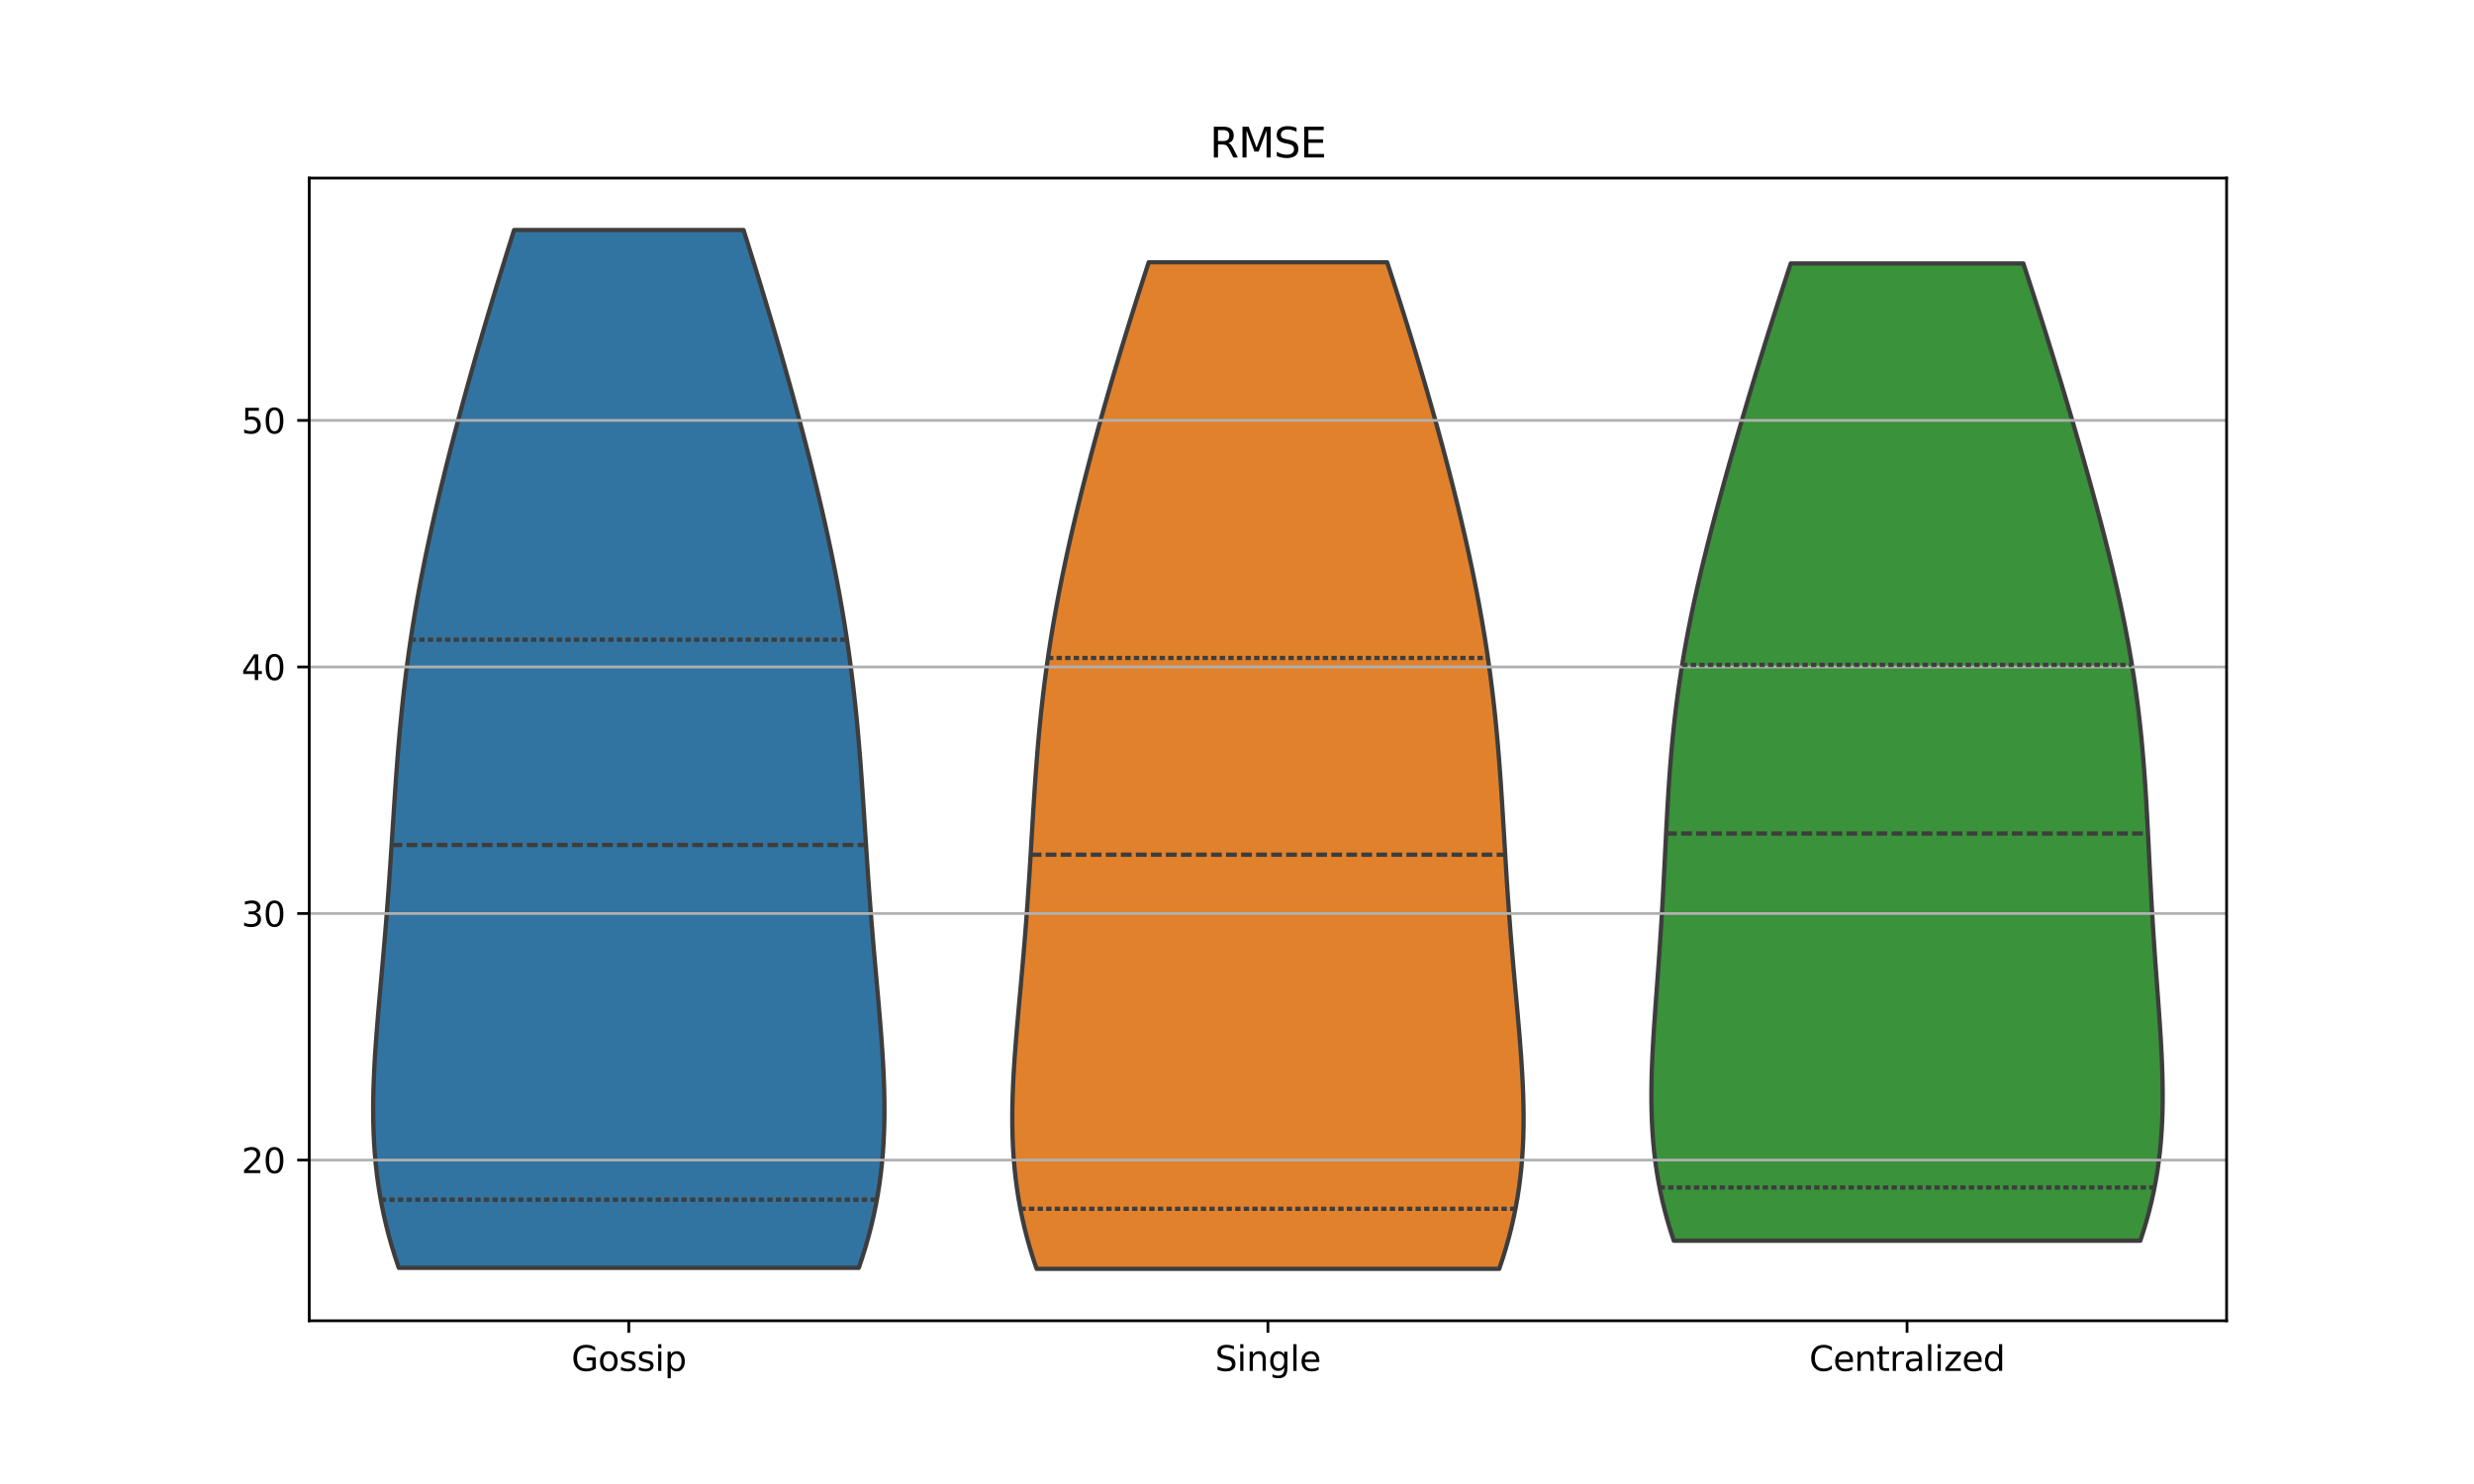 <?xml version="1.0" encoding="utf-8" standalone="no"?>
<!DOCTYPE svg PUBLIC "-//W3C//DTD SVG 1.1//EN"
  "http://www.w3.org/Graphics/SVG/1.1/DTD/svg11.dtd">
<svg xmlns:xlink="http://www.w3.org/1999/xlink" width="720pt" height="432pt" viewBox="0 0 720 432" xmlns="http://www.w3.org/2000/svg" version="1.1">
 <defs>
  <style type="text/css">*{stroke-linejoin: round; stroke-linecap: butt}</style>
 </defs>
 <g id="figure_1">
  <g id="patch_1">
   <path d="M 0 432 
L 720 432 
L 720 0 
L 0 0 
z
" style="fill: #ffffff"/>
  </g>
  <g id="axes_1">
   <g id="patch_2">
    <path d="M 90 384.48 
L 648 384.48 
L 648 51.84 
L 90 51.84 
z
" style="fill: #ffffff"/>
   </g>
   <g id="PolyCollection_1">
    <defs>
     <path id="m484d1e6fe6" d="M 249.94 -62.929 
L 116.06 -62.929 
L 115.036 -65.981 
L 114.089 -69.032 
L 113.221 -72.084 
L 112.432 -75.136 
L 111.723 -78.187 
L 111.091 -81.239 
L 110.537 -84.29 
L 110.058 -87.342 
L 109.653 -90.394 
L 109.319 -93.445 
L 109.053 -96.497 
L 108.852 -99.549 
L 108.712 -102.6 
L 108.63 -105.652 
L 108.6 -108.703 
L 108.619 -111.755 
L 108.683 -114.807 
L 108.786 -117.858 
L 108.924 -120.91 
L 109.094 -123.962 
L 109.289 -127.013 
L 109.507 -130.065 
L 109.743 -133.116 
L 109.992 -136.168 
L 110.252 -139.22 
L 110.519 -142.271 
L 110.79 -145.323 
L 111.061 -148.375 
L 111.332 -151.426 
L 111.599 -154.478 
L 111.861 -157.529 
L 112.117 -160.581 
L 112.366 -163.633 
L 112.607 -166.684 
L 112.84 -169.736 
L 113.065 -172.788 
L 113.283 -175.839 
L 113.494 -178.891 
L 113.7 -181.942 
L 113.901 -184.994 
L 114.099 -188.046 
L 114.295 -191.097 
L 114.492 -194.149 
L 114.691 -197.201 
L 114.893 -200.252 
L 115.102 -203.304 
L 115.318 -206.355 
L 115.544 -209.407 
L 115.781 -212.459 
L 116.032 -215.51 
L 116.297 -218.562 
L 116.578 -221.614 
L 116.878 -224.665 
L 117.196 -227.717 
L 117.534 -230.768 
L 117.893 -233.82 
L 118.273 -236.872 
L 118.676 -239.923 
L 119.101 -242.975 
L 119.549 -246.027 
L 120.02 -249.078 
L 120.513 -252.13 
L 121.029 -255.181 
L 121.567 -258.233 
L 122.126 -261.285 
L 122.707 -264.336 
L 123.308 -267.388 
L 123.928 -270.44 
L 124.568 -273.491 
L 125.226 -276.543 
L 125.901 -279.594 
L 126.593 -282.646 
L 127.301 -285.698 
L 128.023 -288.749 
L 128.761 -291.801 
L 129.512 -294.853 
L 130.276 -297.904 
L 131.052 -300.956 
L 131.841 -304.007 
L 132.641 -307.059 
L 133.452 -310.111 
L 134.273 -313.162 
L 135.105 -316.214 
L 135.948 -319.266 
L 136.8 -322.317 
L 137.661 -325.369 
L 138.532 -328.42 
L 139.412 -331.472 
L 140.301 -334.524 
L 141.199 -337.575 
L 142.105 -340.627 
L 143.019 -343.679 
L 143.941 -346.73 
L 144.87 -349.782 
L 145.807 -352.833 
L 146.75 -355.885 
L 147.699 -358.937 
L 148.653 -361.988 
L 149.611 -365.04 
L 216.389 -365.04 
L 216.389 -365.04 
L 217.347 -361.988 
L 218.301 -358.937 
L 219.25 -355.885 
L 220.193 -352.833 
L 221.13 -349.782 
L 222.059 -346.73 
L 222.981 -343.679 
L 223.895 -340.627 
L 224.801 -337.575 
L 225.699 -334.524 
L 226.588 -331.472 
L 227.468 -328.42 
L 228.339 -325.369 
L 229.2 -322.317 
L 230.052 -319.266 
L 230.895 -316.214 
L 231.727 -313.162 
L 232.548 -310.111 
L 233.359 -307.059 
L 234.159 -304.007 
L 234.948 -300.956 
L 235.724 -297.904 
L 236.488 -294.853 
L 237.239 -291.801 
L 237.977 -288.749 
L 238.699 -285.698 
L 239.407 -282.646 
L 240.099 -279.594 
L 240.774 -276.543 
L 241.432 -273.491 
L 242.072 -270.44 
L 242.692 -267.388 
L 243.293 -264.336 
L 243.874 -261.285 
L 244.433 -258.233 
L 244.971 -255.181 
L 245.487 -252.13 
L 245.98 -249.078 
L 246.451 -246.027 
L 246.899 -242.975 
L 247.324 -239.923 
L 247.727 -236.872 
L 248.107 -233.82 
L 248.466 -230.768 
L 248.804 -227.717 
L 249.122 -224.665 
L 249.422 -221.614 
L 249.703 -218.562 
L 249.968 -215.51 
L 250.219 -212.459 
L 250.456 -209.407 
L 250.682 -206.355 
L 250.898 -203.304 
L 251.107 -200.252 
L 251.309 -197.201 
L 251.508 -194.149 
L 251.705 -191.097 
L 251.901 -188.046 
L 252.099 -184.994 
L 252.3 -181.942 
L 252.506 -178.891 
L 252.717 -175.839 
L 252.935 -172.788 
L 253.16 -169.736 
L 253.393 -166.684 
L 253.634 -163.633 
L 253.883 -160.581 
L 254.139 -157.529 
L 254.401 -154.478 
L 254.668 -151.426 
L 254.939 -148.375 
L 255.21 -145.323 
L 255.481 -142.271 
L 255.748 -139.22 
L 256.008 -136.168 
L 256.257 -133.116 
L 256.493 -130.065 
L 256.711 -127.013 
L 256.906 -123.962 
L 257.076 -120.91 
L 257.214 -117.858 
L 257.317 -114.807 
L 257.381 -111.755 
L 257.4 -108.703 
L 257.37 -105.652 
L 257.288 -102.6 
L 257.148 -99.549 
L 256.947 -96.497 
L 256.681 -93.445 
L 256.347 -90.394 
L 255.942 -87.342 
L 255.463 -84.29 
L 254.909 -81.239 
L 254.277 -78.187 
L 253.568 -75.136 
L 252.779 -72.084 
L 251.911 -69.032 
L 250.964 -65.981 
L 249.94 -62.929 
z
" style="stroke: #3d3d3d; stroke-width: 1.25"/>
    </defs>
    <g clip-path="url(#pd15a2eb1e4)">
     <use xlink:href="#m484d1e6fe6" x="0" y="432" style="fill: #3274a1; stroke: #3d3d3d; stroke-width: 1.25"/>
    </g>
   </g>
   <g id="PolyCollection_2">
    <defs>
     <path id="m1641723a53" d="M 436.319 -62.64 
L 301.681 -62.64 
L 300.69 -65.6 
L 299.777 -68.559 
L 298.942 -71.519 
L 298.184 -74.479 
L 297.504 -77.439 
L 296.902 -80.398 
L 296.375 -83.358 
L 295.922 -86.318 
L 295.542 -89.277 
L 295.231 -92.237 
L 294.986 -95.197 
L 294.804 -98.156 
L 294.682 -101.116 
L 294.615 -104.076 
L 294.6 -107.036 
L 294.632 -109.995 
L 294.706 -112.955 
L 294.819 -115.915 
L 294.965 -118.874 
L 295.141 -121.834 
L 295.342 -124.794 
L 295.563 -127.753 
L 295.8 -130.713 
L 296.051 -133.673 
L 296.31 -136.633 
L 296.575 -139.592 
L 296.843 -142.552 
L 297.11 -145.512 
L 297.375 -148.471 
L 297.636 -151.431 
L 297.89 -154.391 
L 298.137 -157.351 
L 298.376 -160.31 
L 298.606 -163.27 
L 298.827 -166.23 
L 299.039 -169.189 
L 299.243 -172.149 
L 299.438 -175.109 
L 299.628 -178.068 
L 299.811 -181.028 
L 299.99 -183.988 
L 300.167 -186.948 
L 300.343 -189.907 
L 300.521 -192.867 
L 300.701 -195.827 
L 300.886 -198.786 
L 301.078 -201.746 
L 301.278 -204.706 
L 301.49 -207.665 
L 301.713 -210.625 
L 301.951 -213.585 
L 302.205 -216.545 
L 302.476 -219.504 
L 302.765 -222.464 
L 303.074 -225.424 
L 303.404 -228.383 
L 303.754 -231.343 
L 304.127 -234.303 
L 304.522 -237.263 
L 304.94 -240.222 
L 305.381 -243.182 
L 305.844 -246.142 
L 306.33 -249.101 
L 306.839 -252.061 
L 307.369 -255.021 
L 307.92 -257.98 
L 308.492 -260.94 
L 309.085 -263.9 
L 309.696 -266.86 
L 310.326 -269.819 
L 310.975 -272.779 
L 311.64 -275.739 
L 312.322 -278.698 
L 313.019 -281.658 
L 313.731 -284.618 
L 314.458 -287.577 
L 315.198 -290.537 
L 315.952 -293.497 
L 316.719 -296.457 
L 317.497 -299.416 
L 318.288 -302.376 
L 319.091 -305.336 
L 319.904 -308.295 
L 320.729 -311.255 
L 321.565 -314.215 
L 322.412 -317.175 
L 323.269 -320.134 
L 324.137 -323.094 
L 325.015 -326.054 
L 325.903 -329.013 
L 326.801 -331.973 
L 327.709 -334.933 
L 328.626 -337.892 
L 329.552 -340.852 
L 330.487 -343.812 
L 331.431 -346.772 
L 332.382 -349.731 
L 333.34 -352.691 
L 334.304 -355.651 
L 403.696 -355.651 
L 403.696 -355.651 
L 404.66 -352.691 
L 405.618 -349.731 
L 406.569 -346.772 
L 407.513 -343.812 
L 408.448 -340.852 
L 409.374 -337.892 
L 410.291 -334.933 
L 411.199 -331.973 
L 412.097 -329.013 
L 412.985 -326.054 
L 413.863 -323.094 
L 414.731 -320.134 
L 415.588 -317.175 
L 416.435 -314.215 
L 417.271 -311.255 
L 418.096 -308.295 
L 418.909 -305.336 
L 419.712 -302.376 
L 420.503 -299.416 
L 421.281 -296.457 
L 422.048 -293.497 
L 422.802 -290.537 
L 423.542 -287.577 
L 424.269 -284.618 
L 424.981 -281.658 
L 425.678 -278.698 
L 426.36 -275.739 
L 427.025 -272.779 
L 427.674 -269.819 
L 428.304 -266.86 
L 428.915 -263.9 
L 429.508 -260.94 
L 430.08 -257.98 
L 430.631 -255.021 
L 431.161 -252.061 
L 431.67 -249.101 
L 432.156 -246.142 
L 432.619 -243.182 
L 433.06 -240.222 
L 433.478 -237.263 
L 433.873 -234.303 
L 434.246 -231.343 
L 434.596 -228.383 
L 434.926 -225.424 
L 435.235 -222.464 
L 435.524 -219.504 
L 435.795 -216.545 
L 436.049 -213.585 
L 436.287 -210.625 
L 436.51 -207.665 
L 436.722 -204.706 
L 436.922 -201.746 
L 437.114 -198.786 
L 437.299 -195.827 
L 437.479 -192.867 
L 437.657 -189.907 
L 437.833 -186.948 
L 438.01 -183.988 
L 438.189 -181.028 
L 438.372 -178.068 
L 438.562 -175.109 
L 438.757 -172.149 
L 438.961 -169.189 
L 439.173 -166.23 
L 439.394 -163.27 
L 439.624 -160.31 
L 439.863 -157.351 
L 440.11 -154.391 
L 440.364 -151.431 
L 440.625 -148.471 
L 440.89 -145.512 
L 441.157 -142.552 
L 441.425 -139.592 
L 441.69 -136.633 
L 441.949 -133.673 
L 442.2 -130.713 
L 442.437 -127.753 
L 442.658 -124.794 
L 442.859 -121.834 
L 443.035 -118.874 
L 443.181 -115.915 
L 443.294 -112.955 
L 443.368 -109.995 
L 443.4 -107.036 
L 443.385 -104.076 
L 443.318 -101.116 
L 443.196 -98.156 
L 443.014 -95.197 
L 442.769 -92.237 
L 442.458 -89.277 
L 442.078 -86.318 
L 441.625 -83.358 
L 441.098 -80.398 
L 440.496 -77.439 
L 439.816 -74.479 
L 439.058 -71.519 
L 438.223 -68.559 
L 437.31 -65.6 
L 436.319 -62.64 
z
" style="stroke: #3d3d3d; stroke-width: 1.25"/>
    </defs>
    <g clip-path="url(#pd15a2eb1e4)">
     <use xlink:href="#m1641723a53" x="0" y="432" style="fill: #e1812c; stroke: #3d3d3d; stroke-width: 1.25"/>
    </g>
   </g>
   <g id="PolyCollection_3">
    <defs>
     <path id="m04beec6458" d="M 622.89 -70.829 
L 487.11 -70.829 
L 486.174 -73.702 
L 485.315 -76.576 
L 484.532 -79.449 
L 483.827 -82.322 
L 483.198 -85.196 
L 482.644 -88.069 
L 482.163 -90.943 
L 481.753 -93.816 
L 481.411 -96.69 
L 481.135 -99.563 
L 480.92 -102.437 
L 480.763 -105.31 
L 480.66 -108.184 
L 480.607 -111.057 
L 480.6 -113.931 
L 480.634 -116.804 
L 480.703 -119.678 
L 480.805 -122.551 
L 480.935 -125.425 
L 481.087 -128.298 
L 481.259 -131.172 
L 481.445 -134.045 
L 481.643 -136.919 
L 481.848 -139.792 
L 482.058 -142.666 
L 482.269 -145.539 
L 482.48 -148.412 
L 482.688 -151.286 
L 482.891 -154.159 
L 483.087 -157.033 
L 483.277 -159.906 
L 483.46 -162.78 
L 483.635 -165.653 
L 483.802 -168.527 
L 483.962 -171.4 
L 484.116 -174.274 
L 484.264 -177.147 
L 484.409 -180.021 
L 484.552 -182.894 
L 484.694 -185.768 
L 484.838 -188.641 
L 484.986 -191.515 
L 485.139 -194.388 
L 485.299 -197.262 
L 485.47 -200.135 
L 485.653 -203.009 
L 485.85 -205.882 
L 486.063 -208.756 
L 486.293 -211.629 
L 486.544 -214.503 
L 486.815 -217.376 
L 487.109 -220.249 
L 487.426 -223.123 
L 487.768 -225.996 
L 488.136 -228.87 
L 488.528 -231.743 
L 488.947 -234.617 
L 489.392 -237.49 
L 489.864 -240.364 
L 490.36 -243.237 
L 490.883 -246.111 
L 491.429 -248.984 
L 492 -251.858 
L 492.594 -254.731 
L 493.209 -257.605 
L 493.846 -260.478 
L 494.502 -263.352 
L 495.177 -266.225 
L 495.869 -269.099 
L 496.578 -271.972 
L 497.302 -274.846 
L 498.04 -277.719 
L 498.791 -280.593 
L 499.553 -283.466 
L 500.327 -286.339 
L 501.111 -289.213 
L 501.904 -292.086 
L 502.706 -294.96 
L 503.516 -297.833 
L 504.334 -300.707 
L 505.159 -303.58 
L 505.992 -306.454 
L 506.831 -309.327 
L 507.677 -312.201 
L 508.529 -315.074 
L 509.388 -317.948 
L 510.254 -320.821 
L 511.126 -323.695 
L 512.005 -326.568 
L 512.891 -329.442 
L 513.783 -332.315 
L 514.683 -335.189 
L 515.588 -338.062 
L 516.501 -340.936 
L 517.42 -343.809 
L 518.345 -346.683 
L 519.276 -349.556 
L 520.212 -352.429 
L 521.153 -355.303 
L 588.847 -355.303 
L 588.847 -355.303 
L 589.788 -352.429 
L 590.724 -349.556 
L 591.655 -346.683 
L 592.58 -343.809 
L 593.499 -340.936 
L 594.412 -338.062 
L 595.317 -335.189 
L 596.217 -332.315 
L 597.109 -329.442 
L 597.995 -326.568 
L 598.874 -323.695 
L 599.746 -320.821 
L 600.612 -317.948 
L 601.471 -315.074 
L 602.323 -312.201 
L 603.169 -309.327 
L 604.008 -306.454 
L 604.841 -303.58 
L 605.666 -300.707 
L 606.484 -297.833 
L 607.294 -294.96 
L 608.096 -292.086 
L 608.889 -289.213 
L 609.673 -286.339 
L 610.447 -283.466 
L 611.209 -280.593 
L 611.96 -277.719 
L 612.698 -274.846 
L 613.422 -271.972 
L 614.131 -269.099 
L 614.823 -266.225 
L 615.498 -263.352 
L 616.154 -260.478 
L 616.791 -257.605 
L 617.406 -254.731 
L 618 -251.858 
L 618.571 -248.984 
L 619.117 -246.111 
L 619.64 -243.237 
L 620.136 -240.364 
L 620.608 -237.49 
L 621.053 -234.617 
L 621.472 -231.743 
L 621.864 -228.87 
L 622.232 -225.996 
L 622.574 -223.123 
L 622.891 -220.249 
L 623.185 -217.376 
L 623.456 -214.503 
L 623.707 -211.629 
L 623.937 -208.756 
L 624.15 -205.882 
L 624.347 -203.009 
L 624.53 -200.135 
L 624.701 -197.262 
L 624.861 -194.388 
L 625.014 -191.515 
L 625.162 -188.641 
L 625.306 -185.768 
L 625.448 -182.894 
L 625.591 -180.021 
L 625.736 -177.147 
L 625.884 -174.274 
L 626.038 -171.4 
L 626.198 -168.527 
L 626.365 -165.653 
L 626.54 -162.78 
L 626.723 -159.906 
L 626.913 -157.033 
L 627.109 -154.159 
L 627.312 -151.286 
L 627.52 -148.412 
L 627.731 -145.539 
L 627.942 -142.666 
L 628.152 -139.792 
L 628.357 -136.919 
L 628.555 -134.045 
L 628.741 -131.172 
L 628.913 -128.298 
L 629.065 -125.425 
L 629.195 -122.551 
L 629.297 -119.678 
L 629.366 -116.804 
L 629.4 -113.931 
L 629.393 -111.057 
L 629.34 -108.184 
L 629.237 -105.31 
L 629.08 -102.437 
L 628.865 -99.563 
L 628.589 -96.69 
L 628.247 -93.816 
L 627.837 -90.943 
L 627.356 -88.069 
L 626.802 -85.196 
L 626.173 -82.322 
L 625.468 -79.449 
L 624.685 -76.576 
L 623.826 -73.702 
L 622.89 -70.829 
z
" style="stroke: #3d3d3d; stroke-width: 1.25"/>
    </defs>
    <g clip-path="url(#pd15a2eb1e4)">
     <use xlink:href="#m04beec6458" x="0" y="432" style="fill: #3a923a; stroke: #3d3d3d; stroke-width: 1.25"/>
    </g>
   </g>
   <g id="matplotlib.axis_1">
    <g id="xtick_1">
     <g id="line2d_1">
      <defs>
       <path id="me68163a142" d="M 0 0 
L 0 3.5 
" style="stroke: #000000; stroke-width: 0.8"/>
      </defs>
      <g>
       <use xlink:href="#me68163a142" x="183" y="384.48" style="stroke: #000000; stroke-width: 0.8"/>
      </g>
     </g>
     <g id="text_1">
      <!-- Gossip -->
      <g transform="translate(166.294 399.078) scale(0.1 -0.1)">
       <defs>
        <path id="DejaVuSans-47" d="M 3809 666 
L 3809 1919 
L 2778 1919 
L 2778 2438 
L 4434 2438 
L 4434 434 
Q 4069 175 3628 42 
Q 3188 -91 2688 -91 
Q 1594 -91 976 548 
Q 359 1188 359 2328 
Q 359 3472 976 4111 
Q 1594 4750 2688 4750 
Q 3144 4750 3555 4637 
Q 3966 4525 4313 4306 
L 4313 3634 
Q 3963 3931 3569 4081 
Q 3175 4231 2741 4231 
Q 1884 4231 1454 3753 
Q 1025 3275 1025 2328 
Q 1025 1384 1454 906 
Q 1884 428 2741 428 
Q 3075 428 3337 486 
Q 3600 544 3809 666 
z
" transform="scale(0.016)"/>
        <path id="DejaVuSans-6f" d="M 1959 3097 
Q 1497 3097 1228 2736 
Q 959 2375 959 1747 
Q 959 1119 1226 758 
Q 1494 397 1959 397 
Q 2419 397 2687 759 
Q 2956 1122 2956 1747 
Q 2956 2369 2687 2733 
Q 2419 3097 1959 3097 
z
M 1959 3584 
Q 2709 3584 3137 3096 
Q 3566 2609 3566 1747 
Q 3566 888 3137 398 
Q 2709 -91 1959 -91 
Q 1206 -91 779 398 
Q 353 888 353 1747 
Q 353 2609 779 3096 
Q 1206 3584 1959 3584 
z
" transform="scale(0.016)"/>
        <path id="DejaVuSans-73" d="M 2834 3397 
L 2834 2853 
Q 2591 2978 2328 3040 
Q 2066 3103 1784 3103 
Q 1356 3103 1142 2972 
Q 928 2841 928 2578 
Q 928 2378 1081 2264 
Q 1234 2150 1697 2047 
L 1894 2003 
Q 2506 1872 2764 1633 
Q 3022 1394 3022 966 
Q 3022 478 2636 193 
Q 2250 -91 1575 -91 
Q 1294 -91 989 -36 
Q 684 19 347 128 
L 347 722 
Q 666 556 975 473 
Q 1284 391 1588 391 
Q 1994 391 2212 530 
Q 2431 669 2431 922 
Q 2431 1156 2273 1281 
Q 2116 1406 1581 1522 
L 1381 1569 
Q 847 1681 609 1914 
Q 372 2147 372 2553 
Q 372 3047 722 3315 
Q 1072 3584 1716 3584 
Q 2034 3584 2315 3537 
Q 2597 3491 2834 3397 
z
" transform="scale(0.016)"/>
        <path id="DejaVuSans-69" d="M 603 3500 
L 1178 3500 
L 1178 0 
L 603 0 
L 603 3500 
z
M 603 4863 
L 1178 4863 
L 1178 4134 
L 603 4134 
L 603 4863 
z
" transform="scale(0.016)"/>
        <path id="DejaVuSans-70" d="M 1159 525 
L 1159 -1331 
L 581 -1331 
L 581 3500 
L 1159 3500 
L 1159 2969 
Q 1341 3281 1617 3432 
Q 1894 3584 2278 3584 
Q 2916 3584 3314 3078 
Q 3713 2572 3713 1747 
Q 3713 922 3314 415 
Q 2916 -91 2278 -91 
Q 1894 -91 1617 61 
Q 1341 213 1159 525 
z
M 3116 1747 
Q 3116 2381 2855 2742 
Q 2594 3103 2138 3103 
Q 1681 3103 1420 2742 
Q 1159 2381 1159 1747 
Q 1159 1113 1420 752 
Q 1681 391 2138 391 
Q 2594 391 2855 752 
Q 3116 1113 3116 1747 
z
" transform="scale(0.016)"/>
       </defs>
       <use xlink:href="#DejaVuSans-47"/>
       <use xlink:href="#DejaVuSans-6f" x="77.49"/>
       <use xlink:href="#DejaVuSans-73" x="138.672"/>
       <use xlink:href="#DejaVuSans-73" x="190.771"/>
       <use xlink:href="#DejaVuSans-69" x="242.871"/>
       <use xlink:href="#DejaVuSans-70" x="270.654"/>
      </g>
     </g>
    </g>
    <g id="xtick_2">
     <g id="line2d_2">
      <g>
       <use xlink:href="#me68163a142" x="369" y="384.48" style="stroke: #000000; stroke-width: 0.8"/>
      </g>
     </g>
     <g id="text_2">
      <!-- Single -->
      <g transform="translate(353.628 399.078) scale(0.1 -0.1)">
       <defs>
        <path id="DejaVuSans-53" d="M 3425 4513 
L 3425 3897 
Q 3066 4069 2747 4153 
Q 2428 4238 2131 4238 
Q 1616 4238 1336 4038 
Q 1056 3838 1056 3469 
Q 1056 3159 1242 3001 
Q 1428 2844 1947 2747 
L 2328 2669 
Q 3034 2534 3370 2195 
Q 3706 1856 3706 1288 
Q 3706 609 3251 259 
Q 2797 -91 1919 -91 
Q 1588 -91 1214 -16 
Q 841 59 441 206 
L 441 856 
Q 825 641 1194 531 
Q 1563 422 1919 422 
Q 2459 422 2753 634 
Q 3047 847 3047 1241 
Q 3047 1584 2836 1778 
Q 2625 1972 2144 2069 
L 1759 2144 
Q 1053 2284 737 2584 
Q 422 2884 422 3419 
Q 422 4038 858 4394 
Q 1294 4750 2059 4750 
Q 2388 4750 2728 4690 
Q 3069 4631 3425 4513 
z
" transform="scale(0.016)"/>
        <path id="DejaVuSans-6e" d="M 3513 2113 
L 3513 0 
L 2938 0 
L 2938 2094 
Q 2938 2591 2744 2837 
Q 2550 3084 2163 3084 
Q 1697 3084 1428 2787 
Q 1159 2491 1159 1978 
L 1159 0 
L 581 0 
L 581 3500 
L 1159 3500 
L 1159 2956 
Q 1366 3272 1645 3428 
Q 1925 3584 2291 3584 
Q 2894 3584 3203 3211 
Q 3513 2838 3513 2113 
z
" transform="scale(0.016)"/>
        <path id="DejaVuSans-67" d="M 2906 1791 
Q 2906 2416 2648 2759 
Q 2391 3103 1925 3103 
Q 1463 3103 1205 2759 
Q 947 2416 947 1791 
Q 947 1169 1205 825 
Q 1463 481 1925 481 
Q 2391 481 2648 825 
Q 2906 1169 2906 1791 
z
M 3481 434 
Q 3481 -459 3084 -895 
Q 2688 -1331 1869 -1331 
Q 1566 -1331 1297 -1286 
Q 1028 -1241 775 -1147 
L 775 -588 
Q 1028 -725 1275 -790 
Q 1522 -856 1778 -856 
Q 2344 -856 2625 -561 
Q 2906 -266 2906 331 
L 2906 616 
Q 2728 306 2450 153 
Q 2172 0 1784 0 
Q 1141 0 747 490 
Q 353 981 353 1791 
Q 353 2603 747 3093 
Q 1141 3584 1784 3584 
Q 2172 3584 2450 3431 
Q 2728 3278 2906 2969 
L 2906 3500 
L 3481 3500 
L 3481 434 
z
" transform="scale(0.016)"/>
        <path id="DejaVuSans-6c" d="M 603 4863 
L 1178 4863 
L 1178 0 
L 603 0 
L 603 4863 
z
" transform="scale(0.016)"/>
        <path id="DejaVuSans-65" d="M 3597 1894 
L 3597 1613 
L 953 1613 
Q 991 1019 1311 708 
Q 1631 397 2203 397 
Q 2534 397 2845 478 
Q 3156 559 3463 722 
L 3463 178 
Q 3153 47 2828 -22 
Q 2503 -91 2169 -91 
Q 1331 -91 842 396 
Q 353 884 353 1716 
Q 353 2575 817 3079 
Q 1281 3584 2069 3584 
Q 2775 3584 3186 3129 
Q 3597 2675 3597 1894 
z
M 3022 2063 
Q 3016 2534 2758 2815 
Q 2500 3097 2075 3097 
Q 1594 3097 1305 2825 
Q 1016 2553 972 2059 
L 3022 2063 
z
" transform="scale(0.016)"/>
       </defs>
       <use xlink:href="#DejaVuSans-53"/>
       <use xlink:href="#DejaVuSans-69" x="63.477"/>
       <use xlink:href="#DejaVuSans-6e" x="91.26"/>
       <use xlink:href="#DejaVuSans-67" x="154.639"/>
       <use xlink:href="#DejaVuSans-6c" x="218.115"/>
       <use xlink:href="#DejaVuSans-65" x="245.898"/>
      </g>
     </g>
    </g>
    <g id="xtick_3">
     <g id="line2d_3">
      <g>
       <use xlink:href="#me68163a142" x="555" y="384.48" style="stroke: #000000; stroke-width: 0.8"/>
      </g>
     </g>
     <g id="text_3">
      <!-- Centralized -->
      <g transform="translate(526.53 399.078) scale(0.1 -0.1)">
       <defs>
        <path id="DejaVuSans-43" d="M 4122 4306 
L 4122 3641 
Q 3803 3938 3442 4084 
Q 3081 4231 2675 4231 
Q 1875 4231 1450 3742 
Q 1025 3253 1025 2328 
Q 1025 1406 1450 917 
Q 1875 428 2675 428 
Q 3081 428 3442 575 
Q 3803 722 4122 1019 
L 4122 359 
Q 3791 134 3420 21 
Q 3050 -91 2638 -91 
Q 1578 -91 968 557 
Q 359 1206 359 2328 
Q 359 3453 968 4101 
Q 1578 4750 2638 4750 
Q 3056 4750 3426 4639 
Q 3797 4528 4122 4306 
z
" transform="scale(0.016)"/>
        <path id="DejaVuSans-74" d="M 1172 4494 
L 1172 3500 
L 2356 3500 
L 2356 3053 
L 1172 3053 
L 1172 1153 
Q 1172 725 1289 603 
Q 1406 481 1766 481 
L 2356 481 
L 2356 0 
L 1766 0 
Q 1100 0 847 248 
Q 594 497 594 1153 
L 594 3053 
L 172 3053 
L 172 3500 
L 594 3500 
L 594 4494 
L 1172 4494 
z
" transform="scale(0.016)"/>
        <path id="DejaVuSans-72" d="M 2631 2963 
Q 2534 3019 2420 3045 
Q 2306 3072 2169 3072 
Q 1681 3072 1420 2755 
Q 1159 2438 1159 1844 
L 1159 0 
L 581 0 
L 581 3500 
L 1159 3500 
L 1159 2956 
Q 1341 3275 1631 3429 
Q 1922 3584 2338 3584 
Q 2397 3584 2469 3576 
Q 2541 3569 2628 3553 
L 2631 2963 
z
" transform="scale(0.016)"/>
        <path id="DejaVuSans-61" d="M 2194 1759 
Q 1497 1759 1228 1600 
Q 959 1441 959 1056 
Q 959 750 1161 570 
Q 1363 391 1709 391 
Q 2188 391 2477 730 
Q 2766 1069 2766 1631 
L 2766 1759 
L 2194 1759 
z
M 3341 1997 
L 3341 0 
L 2766 0 
L 2766 531 
Q 2569 213 2275 61 
Q 1981 -91 1556 -91 
Q 1019 -91 701 211 
Q 384 513 384 1019 
Q 384 1609 779 1909 
Q 1175 2209 1959 2209 
L 2766 2209 
L 2766 2266 
Q 2766 2663 2505 2880 
Q 2244 3097 1772 3097 
Q 1472 3097 1187 3025 
Q 903 2953 641 2809 
L 641 3341 
Q 956 3463 1253 3523 
Q 1550 3584 1831 3584 
Q 2591 3584 2966 3190 
Q 3341 2797 3341 1997 
z
" transform="scale(0.016)"/>
        <path id="DejaVuSans-7a" d="M 353 3500 
L 3084 3500 
L 3084 2975 
L 922 459 
L 3084 459 
L 3084 0 
L 275 0 
L 275 525 
L 2438 3041 
L 353 3041 
L 353 3500 
z
" transform="scale(0.016)"/>
        <path id="DejaVuSans-64" d="M 2906 2969 
L 2906 4863 
L 3481 4863 
L 3481 0 
L 2906 0 
L 2906 525 
Q 2725 213 2448 61 
Q 2172 -91 1784 -91 
Q 1150 -91 751 415 
Q 353 922 353 1747 
Q 353 2572 751 3078 
Q 1150 3584 1784 3584 
Q 2172 3584 2448 3432 
Q 2725 3281 2906 2969 
z
M 947 1747 
Q 947 1113 1208 752 
Q 1469 391 1925 391 
Q 2381 391 2643 752 
Q 2906 1113 2906 1747 
Q 2906 2381 2643 2742 
Q 2381 3103 1925 3103 
Q 1469 3103 1208 2742 
Q 947 2381 947 1747 
z
" transform="scale(0.016)"/>
       </defs>
       <use xlink:href="#DejaVuSans-43"/>
       <use xlink:href="#DejaVuSans-65" x="69.824"/>
       <use xlink:href="#DejaVuSans-6e" x="131.348"/>
       <use xlink:href="#DejaVuSans-74" x="194.727"/>
       <use xlink:href="#DejaVuSans-72" x="233.936"/>
       <use xlink:href="#DejaVuSans-61" x="275.049"/>
       <use xlink:href="#DejaVuSans-6c" x="336.328"/>
       <use xlink:href="#DejaVuSans-69" x="364.111"/>
       <use xlink:href="#DejaVuSans-7a" x="391.895"/>
       <use xlink:href="#DejaVuSans-65" x="444.385"/>
       <use xlink:href="#DejaVuSans-64" x="505.908"/>
      </g>
     </g>
    </g>
   </g>
   <g id="matplotlib.axis_2">
    <g id="ytick_1">
     <g id="line2d_4">
      <path d="M 90 337.7 
L 648 337.7 
" clip-path="url(#pd15a2eb1e4)" style="fill: none; stroke: #b0b0b0; stroke-width: 0.8; stroke-linecap: square"/>
     </g>
     <g id="line2d_5">
      <defs>
       <path id="ma71b9c3ca6" d="M 0 0 
L -3.5 0 
" style="stroke: #000000; stroke-width: 0.8"/>
      </defs>
      <g>
       <use xlink:href="#ma71b9c3ca6" x="90" y="337.7" style="stroke: #000000; stroke-width: 0.8"/>
      </g>
     </g>
     <g id="text_4">
      <!-- 20 -->
      <g transform="translate(70.275 341.499) scale(0.1 -0.1)">
       <defs>
        <path id="DejaVuSans-32" d="M 1228 531 
L 3431 531 
L 3431 0 
L 469 0 
L 469 531 
Q 828 903 1448 1529 
Q 2069 2156 2228 2338 
Q 2531 2678 2651 2914 
Q 2772 3150 2772 3378 
Q 2772 3750 2511 3984 
Q 2250 4219 1831 4219 
Q 1534 4219 1204 4116 
Q 875 4013 500 3803 
L 500 4441 
Q 881 4594 1212 4672 
Q 1544 4750 1819 4750 
Q 2544 4750 2975 4387 
Q 3406 4025 3406 3419 
Q 3406 3131 3298 2873 
Q 3191 2616 2906 2266 
Q 2828 2175 2409 1742 
Q 1991 1309 1228 531 
z
" transform="scale(0.016)"/>
        <path id="DejaVuSans-30" d="M 2034 4250 
Q 1547 4250 1301 3770 
Q 1056 3291 1056 2328 
Q 1056 1369 1301 889 
Q 1547 409 2034 409 
Q 2525 409 2770 889 
Q 3016 1369 3016 2328 
Q 3016 3291 2770 3770 
Q 2525 4250 2034 4250 
z
M 2034 4750 
Q 2819 4750 3233 4129 
Q 3647 3509 3647 2328 
Q 3647 1150 3233 529 
Q 2819 -91 2034 -91 
Q 1250 -91 836 529 
Q 422 1150 422 2328 
Q 422 3509 836 4129 
Q 1250 4750 2034 4750 
z
" transform="scale(0.016)"/>
       </defs>
       <use xlink:href="#DejaVuSans-32"/>
       <use xlink:href="#DejaVuSans-30" x="63.623"/>
      </g>
     </g>
    </g>
    <g id="ytick_2">
     <g id="line2d_6">
      <path d="M 90 265.928 
L 648 265.928 
" clip-path="url(#pd15a2eb1e4)" style="fill: none; stroke: #b0b0b0; stroke-width: 0.8; stroke-linecap: square"/>
     </g>
     <g id="line2d_7">
      <g>
       <use xlink:href="#ma71b9c3ca6" x="90" y="265.928" style="stroke: #000000; stroke-width: 0.8"/>
      </g>
     </g>
     <g id="text_5">
      <!-- 30 -->
      <g transform="translate(70.275 269.727) scale(0.1 -0.1)">
       <defs>
        <path id="DejaVuSans-33" d="M 2597 2516 
Q 3050 2419 3304 2112 
Q 3559 1806 3559 1356 
Q 3559 666 3084 287 
Q 2609 -91 1734 -91 
Q 1441 -91 1130 -33 
Q 819 25 488 141 
L 488 750 
Q 750 597 1062 519 
Q 1375 441 1716 441 
Q 2309 441 2620 675 
Q 2931 909 2931 1356 
Q 2931 1769 2642 2001 
Q 2353 2234 1838 2234 
L 1294 2234 
L 1294 2753 
L 1863 2753 
Q 2328 2753 2575 2939 
Q 2822 3125 2822 3475 
Q 2822 3834 2567 4026 
Q 2313 4219 1838 4219 
Q 1578 4219 1281 4162 
Q 984 4106 628 3988 
L 628 4550 
Q 988 4650 1302 4700 
Q 1616 4750 1894 4750 
Q 2613 4750 3031 4423 
Q 3450 4097 3450 3541 
Q 3450 3153 3228 2886 
Q 3006 2619 2597 2516 
z
" transform="scale(0.016)"/>
       </defs>
       <use xlink:href="#DejaVuSans-33"/>
       <use xlink:href="#DejaVuSans-30" x="63.623"/>
      </g>
     </g>
    </g>
    <g id="ytick_3">
     <g id="line2d_8">
      <path d="M 90 194.156 
L 648 194.156 
" clip-path="url(#pd15a2eb1e4)" style="fill: none; stroke: #b0b0b0; stroke-width: 0.8; stroke-linecap: square"/>
     </g>
     <g id="line2d_9">
      <g>
       <use xlink:href="#ma71b9c3ca6" x="90" y="194.156" style="stroke: #000000; stroke-width: 0.8"/>
      </g>
     </g>
     <g id="text_6">
      <!-- 40 -->
      <g transform="translate(70.275 197.955) scale(0.1 -0.1)">
       <defs>
        <path id="DejaVuSans-34" d="M 2419 4116 
L 825 1625 
L 2419 1625 
L 2419 4116 
z
M 2253 4666 
L 3047 4666 
L 3047 1625 
L 3713 1625 
L 3713 1100 
L 3047 1100 
L 3047 0 
L 2419 0 
L 2419 1100 
L 313 1100 
L 313 1709 
L 2253 4666 
z
" transform="scale(0.016)"/>
       </defs>
       <use xlink:href="#DejaVuSans-34"/>
       <use xlink:href="#DejaVuSans-30" x="63.623"/>
      </g>
     </g>
    </g>
    <g id="ytick_4">
     <g id="line2d_10">
      <path d="M 90 122.384 
L 648 122.384 
" clip-path="url(#pd15a2eb1e4)" style="fill: none; stroke: #b0b0b0; stroke-width: 0.8; stroke-linecap: square"/>
     </g>
     <g id="line2d_11">
      <g>
       <use xlink:href="#ma71b9c3ca6" x="90" y="122.384" style="stroke: #000000; stroke-width: 0.8"/>
      </g>
     </g>
     <g id="text_7">
      <!-- 50 -->
      <g transform="translate(70.275 126.183) scale(0.1 -0.1)">
       <defs>
        <path id="DejaVuSans-35" d="M 691 4666 
L 3169 4666 
L 3169 4134 
L 1269 4134 
L 1269 2991 
Q 1406 3038 1543 3061 
Q 1681 3084 1819 3084 
Q 2600 3084 3056 2656 
Q 3513 2228 3513 1497 
Q 3513 744 3044 326 
Q 2575 -91 1722 -91 
Q 1428 -91 1123 -41 
Q 819 9 494 109 
L 494 744 
Q 775 591 1075 516 
Q 1375 441 1709 441 
Q 2250 441 2565 725 
Q 2881 1009 2881 1497 
Q 2881 1984 2565 2268 
Q 2250 2553 1709 2553 
Q 1456 2553 1204 2497 
Q 953 2441 691 2322 
L 691 4666 
z
" transform="scale(0.016)"/>
       </defs>
       <use xlink:href="#DejaVuSans-35"/>
       <use xlink:href="#DejaVuSans-30" x="63.623"/>
      </g>
     </g>
    </g>
   </g>
   <g id="line2d_12">
    <path d="M 110.813 349.228 
L 255.187 349.228 
" clip-path="url(#pd15a2eb1e4)" style="fill: none; stroke-dasharray: 1.562,0.938; stroke-dashoffset: 0; stroke: #3d3d3d; stroke-width: 1.25"/>
   </g>
   <g id="line2d_13">
    <path d="M 113.967 245.979 
L 252.033 245.979 
" clip-path="url(#pd15a2eb1e4)" style="fill: none; stroke-dasharray: 3.125,1.25; stroke-dashoffset: 0; stroke: #3d3d3d; stroke-width: 1.25"/>
   </g>
   <g id="line2d_14">
    <path d="M 119.514 186.213 
L 246.486 186.213 
" clip-path="url(#pd15a2eb1e4)" style="fill: none; stroke-dasharray: 1.562,0.938; stroke-dashoffset: 0; stroke: #3d3d3d; stroke-width: 1.25"/>
   </g>
   <g id="line2d_15">
    <path d="M 296.96 351.886 
L 441.04 351.886 
" clip-path="url(#pd15a2eb1e4)" style="fill: none; stroke-dasharray: 1.562,0.938; stroke-dashoffset: 0; stroke: #3d3d3d; stroke-width: 1.25"/>
   </g>
   <g id="line2d_16">
    <path d="M 299.942 248.806 
L 438.058 248.806 
" clip-path="url(#pd15a2eb1e4)" style="fill: none; stroke-dasharray: 3.125,1.25; stroke-dashoffset: 0; stroke: #3d3d3d; stroke-width: 1.25"/>
   </g>
   <g id="line2d_17">
    <path d="M 304.978 191.523 
L 433.022 191.523 
" clip-path="url(#pd15a2eb1e4)" style="fill: none; stroke-dasharray: 1.562,0.938; stroke-dashoffset: 0; stroke: #3d3d3d; stroke-width: 1.25"/>
   </g>
   <g id="line2d_18">
    <path d="M 482.982 345.682 
L 627.018 345.682 
" clip-path="url(#pd15a2eb1e4)" style="fill: none; stroke-dasharray: 1.562,0.938; stroke-dashoffset: 0; stroke: #3d3d3d; stroke-width: 1.25"/>
   </g>
   <g id="line2d_19">
    <path d="M 484.875 242.637 
L 625.125 242.637 
" clip-path="url(#pd15a2eb1e4)" style="fill: none; stroke-dasharray: 3.125,1.25; stroke-dashoffset: 0; stroke: #3d3d3d; stroke-width: 1.25"/>
   </g>
   <g id="line2d_20">
    <path d="M 489.549 193.553 
L 620.451 193.553 
" clip-path="url(#pd15a2eb1e4)" style="fill: none; stroke-dasharray: 1.562,0.938; stroke-dashoffset: 0; stroke: #3d3d3d; stroke-width: 1.25"/>
   </g>
   <g id="patch_3">
    <path d="M 90 384.48 
L 90 51.84 
" style="fill: none; stroke: #000000; stroke-width: 0.8; stroke-linejoin: miter; stroke-linecap: square"/>
   </g>
   <g id="patch_4">
    <path d="M 648 384.48 
L 648 51.84 
" style="fill: none; stroke: #000000; stroke-width: 0.8; stroke-linejoin: miter; stroke-linecap: square"/>
   </g>
   <g id="patch_5">
    <path d="M 90 384.48 
L 648 384.48 
" style="fill: none; stroke: #000000; stroke-width: 0.8; stroke-linejoin: miter; stroke-linecap: square"/>
   </g>
   <g id="patch_6">
    <path d="M 90 51.84 
L 648 51.84 
" style="fill: none; stroke: #000000; stroke-width: 0.8; stroke-linejoin: miter; stroke-linecap: square"/>
   </g>
   <g id="text_8">
    <!-- RMSE -->
    <g transform="translate(352.054 45.84) scale(0.12 -0.12)">
     <defs>
      <path id="DejaVuSans-52" d="M 2841 2188 
Q 3044 2119 3236 1894 
Q 3428 1669 3622 1275 
L 4263 0 
L 3584 0 
L 2988 1197 
Q 2756 1666 2539 1819 
Q 2322 1972 1947 1972 
L 1259 1972 
L 1259 0 
L 628 0 
L 628 4666 
L 2053 4666 
Q 2853 4666 3247 4331 
Q 3641 3997 3641 3322 
Q 3641 2881 3436 2590 
Q 3231 2300 2841 2188 
z
M 1259 4147 
L 1259 2491 
L 2053 2491 
Q 2509 2491 2742 2702 
Q 2975 2913 2975 3322 
Q 2975 3731 2742 3939 
Q 2509 4147 2053 4147 
L 1259 4147 
z
" transform="scale(0.016)"/>
      <path id="DejaVuSans-4d" d="M 628 4666 
L 1569 4666 
L 2759 1491 
L 3956 4666 
L 4897 4666 
L 4897 0 
L 4281 0 
L 4281 4097 
L 3078 897 
L 2444 897 
L 1241 4097 
L 1241 0 
L 628 0 
L 628 4666 
z
" transform="scale(0.016)"/>
      <path id="DejaVuSans-45" d="M 628 4666 
L 3578 4666 
L 3578 4134 
L 1259 4134 
L 1259 2753 
L 3481 2753 
L 3481 2222 
L 1259 2222 
L 1259 531 
L 3634 531 
L 3634 0 
L 628 0 
L 628 4666 
z
" transform="scale(0.016)"/>
     </defs>
     <use xlink:href="#DejaVuSans-52"/>
     <use xlink:href="#DejaVuSans-4d" x="69.482"/>
     <use xlink:href="#DejaVuSans-53" x="155.762"/>
     <use xlink:href="#DejaVuSans-45" x="219.238"/>
    </g>
   </g>
  </g>
 </g>
 <defs>
  <clipPath id="pd15a2eb1e4">
   <rect x="90" y="51.84" width="558" height="332.64"/>
  </clipPath>
 </defs>
</svg>
